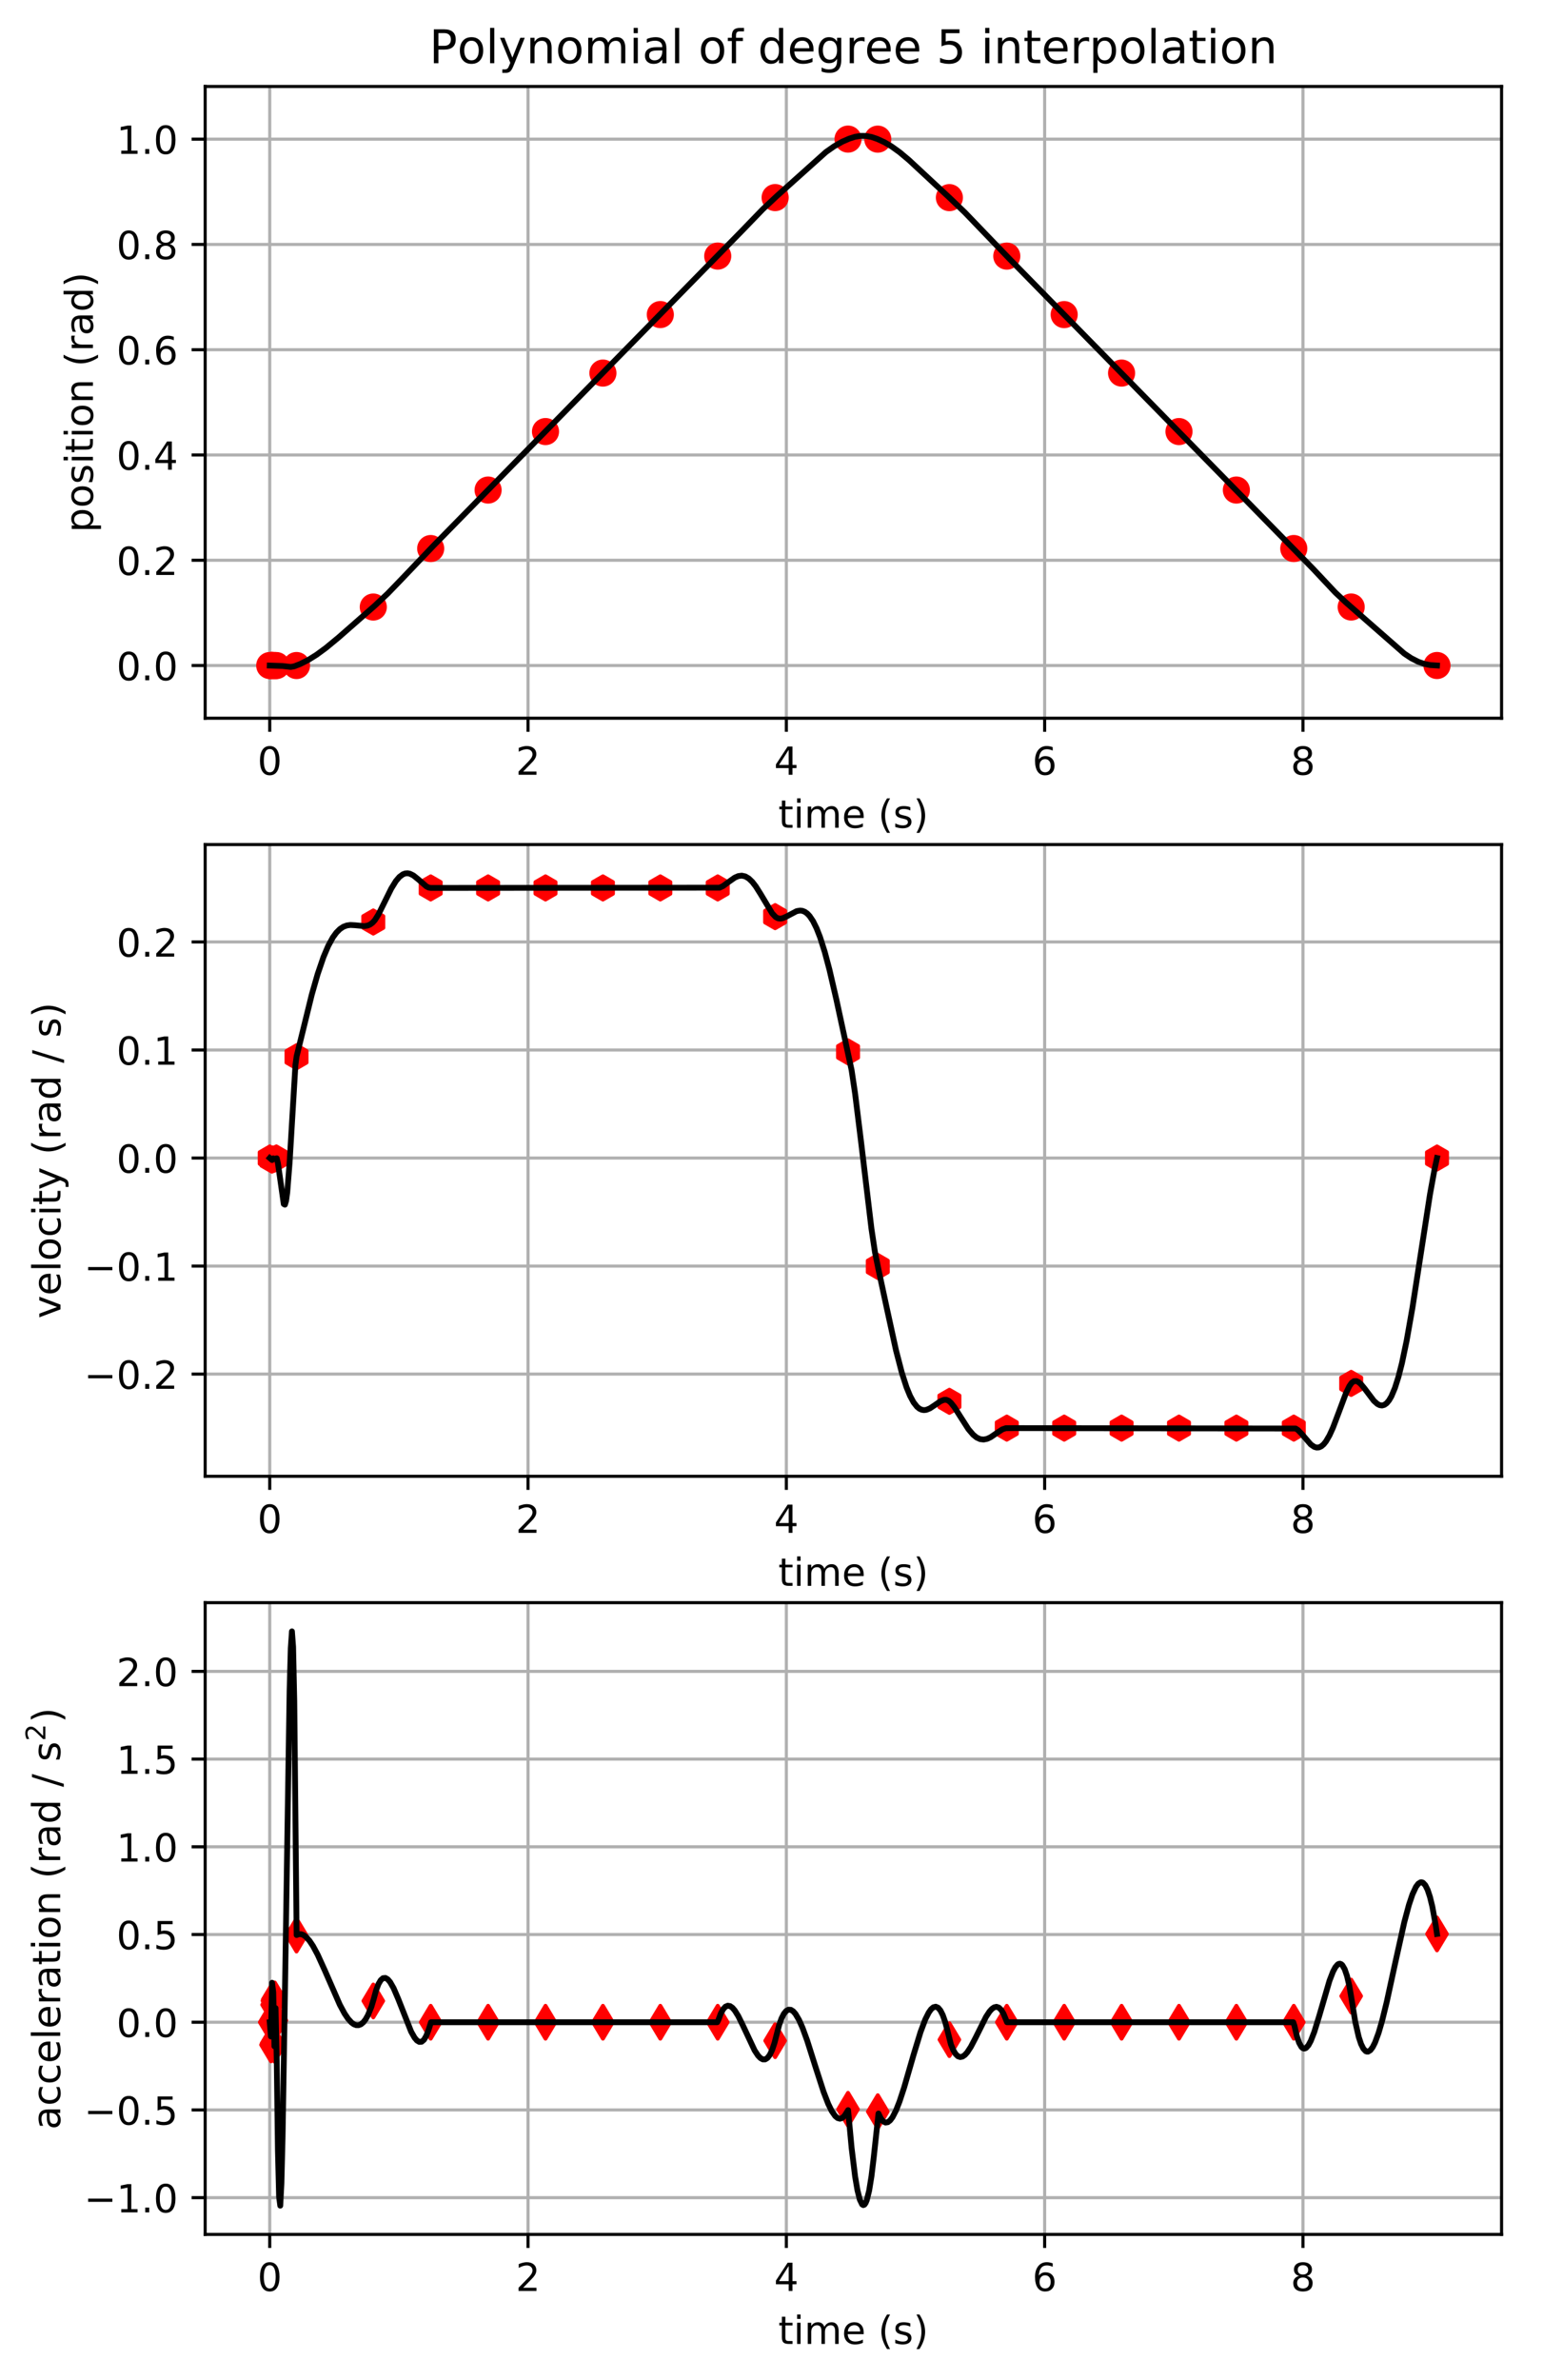 <?xml version="1.0" encoding="utf-8" standalone="no"?>
<!DOCTYPE svg PUBLIC "-//W3C//DTD SVG 1.1//EN"
  "http://www.w3.org/Graphics/SVG/1.1/DTD/svg11.dtd">
<!-- Created with matplotlib (http://matplotlib.org/) -->
<svg height="614.274pt" version="1.1" viewBox="0 0 398.483 614.274" width="398.483pt" xmlns="http://www.w3.org/2000/svg" xmlns:xlink="http://www.w3.org/1999/xlink">
 <defs>
  <style type="text/css">
*{stroke-linecap:butt;stroke-linejoin:round;}
  </style>
 </defs>
 <g id="figure_1">
  <g id="patch_1">
   <path d="M 0 614.274 
L 398.483 614.274 
L 398.483 0 
L 0 0 
z
" style="fill:#ffffff;"/>
  </g>
  <g id="axes_1">
   <g id="patch_2">
    <path d="M 52.983 185.377 
L 387.783 185.377 
L 387.783 22.318 
L 52.983 22.318 
z
" style="fill:#ffffff;"/>
   </g>
   <g id="matplotlib.axis_1">
    <g id="xtick_1">
     <g id="line2d_1">
      <path clip-path="url(#p49a647164e)" d="M 69.66 185.377 
L 69.66 22.318 
" style="fill:none;stroke:#b0b0b0;stroke-linecap:square;stroke-width:0.8;"/>
     </g>
     <g id="line2d_2">
      <defs>
       <path d="M 0 0 
L 0 3.5 
" id="m877131a509" style="stroke:#000000;stroke-width:0.8;"/>
      </defs>
      <g>
       <use style="stroke:#000000;stroke-width:0.8;" x="69.66" xlink:href="#m877131a509" y="185.377"/>
      </g>
     </g>
     <g id="text_1">
      <!-- 0 -->
      <defs>
       <path d="M 31.781 66.406 
Q 24.172 66.406 20.328 58.906 
Q 16.5 51.422 16.5 36.375 
Q 16.5 21.391 20.328 13.891 
Q 24.172 6.391 31.781 6.391 
Q 39.453 6.391 43.281 13.891 
Q 47.125 21.391 47.125 36.375 
Q 47.125 51.422 43.281 58.906 
Q 39.453 66.406 31.781 66.406 
z
M 31.781 74.219 
Q 44.047 74.219 50.516 64.516 
Q 56.984 54.828 56.984 36.375 
Q 56.984 17.969 50.516 8.266 
Q 44.047 -1.422 31.781 -1.422 
Q 19.531 -1.422 13.062 8.266 
Q 6.594 17.969 6.594 36.375 
Q 6.594 54.828 13.062 64.516 
Q 19.531 74.219 31.781 74.219 
z
" id="DejaVuSans-30"/>
      </defs>
      <g transform="translate(66.479 199.975)scale(0.1 -0.1)">
       <use xlink:href="#DejaVuSans-30"/>
      </g>
     </g>
    </g>
    <g id="xtick_2">
     <g id="line2d_3">
      <path clip-path="url(#p49a647164e)" d="M 136.368 185.377 
L 136.368 22.318 
" style="fill:none;stroke:#b0b0b0;stroke-linecap:square;stroke-width:0.8;"/>
     </g>
     <g id="line2d_4">
      <g>
       <use style="stroke:#000000;stroke-width:0.8;" x="136.368" xlink:href="#m877131a509" y="185.377"/>
      </g>
     </g>
     <g id="text_2">
      <!-- 2 -->
      <defs>
       <path d="M 19.188 8.297 
L 53.609 8.297 
L 53.609 0 
L 7.328 0 
L 7.328 8.297 
Q 12.938 14.109 22.625 23.891 
Q 32.328 33.688 34.812 36.531 
Q 39.547 41.844 41.422 45.531 
Q 43.312 49.219 43.312 52.781 
Q 43.312 58.594 39.234 62.25 
Q 35.156 65.922 28.609 65.922 
Q 23.969 65.922 18.812 64.312 
Q 13.672 62.703 7.812 59.422 
L 7.812 69.391 
Q 13.766 71.781 18.938 73 
Q 24.125 74.219 28.422 74.219 
Q 39.75 74.219 46.484 68.547 
Q 53.219 62.891 53.219 53.422 
Q 53.219 48.922 51.531 44.891 
Q 49.859 40.875 45.406 35.406 
Q 44.188 33.984 37.641 27.219 
Q 31.109 20.453 19.188 8.297 
z
" id="DejaVuSans-32"/>
      </defs>
      <g transform="translate(133.187 199.975)scale(0.1 -0.1)">
       <use xlink:href="#DejaVuSans-32"/>
      </g>
     </g>
    </g>
    <g id="xtick_3">
     <g id="line2d_5">
      <path clip-path="url(#p49a647164e)" d="M 203.076 185.377 
L 203.076 22.318 
" style="fill:none;stroke:#b0b0b0;stroke-linecap:square;stroke-width:0.8;"/>
     </g>
     <g id="line2d_6">
      <g>
       <use style="stroke:#000000;stroke-width:0.8;" x="203.076" xlink:href="#m877131a509" y="185.377"/>
      </g>
     </g>
     <g id="text_3">
      <!-- 4 -->
      <defs>
       <path d="M 37.797 64.312 
L 12.891 25.391 
L 37.797 25.391 
z
M 35.203 72.906 
L 47.609 72.906 
L 47.609 25.391 
L 58.016 25.391 
L 58.016 17.188 
L 47.609 17.188 
L 47.609 0 
L 37.797 0 
L 37.797 17.188 
L 4.891 17.188 
L 4.891 26.703 
z
" id="DejaVuSans-34"/>
      </defs>
      <g transform="translate(199.895 199.975)scale(0.1 -0.1)">
       <use xlink:href="#DejaVuSans-34"/>
      </g>
     </g>
    </g>
    <g id="xtick_4">
     <g id="line2d_7">
      <path clip-path="url(#p49a647164e)" d="M 269.784 185.377 
L 269.784 22.318 
" style="fill:none;stroke:#b0b0b0;stroke-linecap:square;stroke-width:0.8;"/>
     </g>
     <g id="line2d_8">
      <g>
       <use style="stroke:#000000;stroke-width:0.8;" x="269.784" xlink:href="#m877131a509" y="185.377"/>
      </g>
     </g>
     <g id="text_4">
      <!-- 6 -->
      <defs>
       <path d="M 33.016 40.375 
Q 26.375 40.375 22.484 35.828 
Q 18.609 31.297 18.609 23.391 
Q 18.609 15.531 22.484 10.953 
Q 26.375 6.391 33.016 6.391 
Q 39.656 6.391 43.531 10.953 
Q 47.406 15.531 47.406 23.391 
Q 47.406 31.297 43.531 35.828 
Q 39.656 40.375 33.016 40.375 
z
M 52.594 71.297 
L 52.594 62.312 
Q 48.875 64.062 45.094 64.984 
Q 41.312 65.922 37.594 65.922 
Q 27.828 65.922 22.672 59.328 
Q 17.531 52.734 16.797 39.406 
Q 19.672 43.656 24.016 45.922 
Q 28.375 48.188 33.594 48.188 
Q 44.578 48.188 50.953 41.516 
Q 57.328 34.859 57.328 23.391 
Q 57.328 12.156 50.688 5.359 
Q 44.047 -1.422 33.016 -1.422 
Q 20.359 -1.422 13.672 8.266 
Q 6.984 17.969 6.984 36.375 
Q 6.984 53.656 15.188 63.938 
Q 23.391 74.219 37.203 74.219 
Q 40.922 74.219 44.703 73.484 
Q 48.484 72.75 52.594 71.297 
z
" id="DejaVuSans-36"/>
      </defs>
      <g transform="translate(266.603 199.975)scale(0.1 -0.1)">
       <use xlink:href="#DejaVuSans-36"/>
      </g>
     </g>
    </g>
    <g id="xtick_5">
     <g id="line2d_9">
      <path clip-path="url(#p49a647164e)" d="M 336.492 185.377 
L 336.492 22.318 
" style="fill:none;stroke:#b0b0b0;stroke-linecap:square;stroke-width:0.8;"/>
     </g>
     <g id="line2d_10">
      <g>
       <use style="stroke:#000000;stroke-width:0.8;" x="336.492" xlink:href="#m877131a509" y="185.377"/>
      </g>
     </g>
     <g id="text_5">
      <!-- 8 -->
      <defs>
       <path d="M 31.781 34.625 
Q 24.75 34.625 20.719 30.859 
Q 16.703 27.094 16.703 20.516 
Q 16.703 13.922 20.719 10.156 
Q 24.75 6.391 31.781 6.391 
Q 38.812 6.391 42.859 10.172 
Q 46.922 13.969 46.922 20.516 
Q 46.922 27.094 42.891 30.859 
Q 38.875 34.625 31.781 34.625 
z
M 21.922 38.812 
Q 15.578 40.375 12.031 44.719 
Q 8.5 49.078 8.5 55.328 
Q 8.5 64.062 14.719 69.141 
Q 20.953 74.219 31.781 74.219 
Q 42.672 74.219 48.875 69.141 
Q 55.078 64.062 55.078 55.328 
Q 55.078 49.078 51.531 44.719 
Q 48 40.375 41.703 38.812 
Q 48.828 37.156 52.797 32.312 
Q 56.781 27.484 56.781 20.516 
Q 56.781 9.906 50.312 4.234 
Q 43.844 -1.422 31.781 -1.422 
Q 19.734 -1.422 13.25 4.234 
Q 6.781 9.906 6.781 20.516 
Q 6.781 27.484 10.781 32.312 
Q 14.797 37.156 21.922 38.812 
z
M 18.312 54.391 
Q 18.312 48.734 21.844 45.562 
Q 25.391 42.391 31.781 42.391 
Q 38.141 42.391 41.719 45.562 
Q 45.312 48.734 45.312 54.391 
Q 45.312 60.062 41.719 63.234 
Q 38.141 66.406 31.781 66.406 
Q 25.391 66.406 21.844 63.234 
Q 18.312 60.062 18.312 54.391 
z
" id="DejaVuSans-38"/>
      </defs>
      <g transform="translate(333.311 199.975)scale(0.1 -0.1)">
       <use xlink:href="#DejaVuSans-38"/>
      </g>
     </g>
    </g>
    <g id="text_6">
     <!-- time (s) -->
     <defs>
      <path d="M 18.312 70.219 
L 18.312 54.688 
L 36.812 54.688 
L 36.812 47.703 
L 18.312 47.703 
L 18.312 18.016 
Q 18.312 11.328 20.141 9.422 
Q 21.969 7.516 27.594 7.516 
L 36.812 7.516 
L 36.812 0 
L 27.594 0 
Q 17.188 0 13.234 3.875 
Q 9.281 7.766 9.281 18.016 
L 9.281 47.703 
L 2.688 47.703 
L 2.688 54.688 
L 9.281 54.688 
L 9.281 70.219 
z
" id="DejaVuSans-74"/>
      <path d="M 9.422 54.688 
L 18.406 54.688 
L 18.406 0 
L 9.422 0 
z
M 9.422 75.984 
L 18.406 75.984 
L 18.406 64.594 
L 9.422 64.594 
z
" id="DejaVuSans-69"/>
      <path d="M 52 44.188 
Q 55.375 50.25 60.062 53.125 
Q 64.75 56 71.094 56 
Q 79.641 56 84.281 50.016 
Q 88.922 44.047 88.922 33.016 
L 88.922 0 
L 79.891 0 
L 79.891 32.719 
Q 79.891 40.578 77.094 44.375 
Q 74.312 48.188 68.609 48.188 
Q 61.625 48.188 57.562 43.547 
Q 53.516 38.922 53.516 30.906 
L 53.516 0 
L 44.484 0 
L 44.484 32.719 
Q 44.484 40.625 41.703 44.406 
Q 38.922 48.188 33.109 48.188 
Q 26.219 48.188 22.156 43.531 
Q 18.109 38.875 18.109 30.906 
L 18.109 0 
L 9.078 0 
L 9.078 54.688 
L 18.109 54.688 
L 18.109 46.188 
Q 21.188 51.219 25.484 53.609 
Q 29.781 56 35.688 56 
Q 41.656 56 45.828 52.969 
Q 50 49.953 52 44.188 
z
" id="DejaVuSans-6d"/>
      <path d="M 56.203 29.594 
L 56.203 25.203 
L 14.891 25.203 
Q 15.484 15.922 20.484 11.062 
Q 25.484 6.203 34.422 6.203 
Q 39.594 6.203 44.453 7.469 
Q 49.312 8.734 54.109 11.281 
L 54.109 2.781 
Q 49.266 0.734 44.188 -0.344 
Q 39.109 -1.422 33.891 -1.422 
Q 20.797 -1.422 13.156 6.188 
Q 5.516 13.812 5.516 26.812 
Q 5.516 40.234 12.766 48.109 
Q 20.016 56 32.328 56 
Q 43.359 56 49.781 48.891 
Q 56.203 41.797 56.203 29.594 
z
M 47.219 32.234 
Q 47.125 39.594 43.094 43.984 
Q 39.062 48.391 32.422 48.391 
Q 24.906 48.391 20.391 44.141 
Q 15.875 39.891 15.188 32.172 
z
" id="DejaVuSans-65"/>
      <path id="DejaVuSans-20"/>
      <path d="M 31 75.875 
Q 24.469 64.656 21.281 53.656 
Q 18.109 42.672 18.109 31.391 
Q 18.109 20.125 21.312 9.062 
Q 24.516 -2 31 -13.188 
L 23.188 -13.188 
Q 15.875 -1.703 12.234 9.375 
Q 8.594 20.453 8.594 31.391 
Q 8.594 42.281 12.203 53.312 
Q 15.828 64.359 23.188 75.875 
z
" id="DejaVuSans-28"/>
      <path d="M 44.281 53.078 
L 44.281 44.578 
Q 40.484 46.531 36.375 47.5 
Q 32.281 48.484 27.875 48.484 
Q 21.188 48.484 17.844 46.438 
Q 14.5 44.391 14.5 40.281 
Q 14.5 37.156 16.891 35.375 
Q 19.281 33.594 26.516 31.984 
L 29.594 31.297 
Q 39.156 29.25 43.188 25.516 
Q 47.219 21.781 47.219 15.094 
Q 47.219 7.469 41.188 3.016 
Q 35.156 -1.422 24.609 -1.422 
Q 20.219 -1.422 15.453 -0.562 
Q 10.688 0.297 5.422 2 
L 5.422 11.281 
Q 10.406 8.688 15.234 7.391 
Q 20.062 6.109 24.812 6.109 
Q 31.156 6.109 34.562 8.281 
Q 37.984 10.453 37.984 14.406 
Q 37.984 18.062 35.516 20.016 
Q 33.062 21.969 24.703 23.781 
L 21.578 24.516 
Q 13.234 26.266 9.516 29.906 
Q 5.812 33.547 5.812 39.891 
Q 5.812 47.609 11.281 51.797 
Q 16.75 56 26.812 56 
Q 31.781 56 36.172 55.266 
Q 40.578 54.547 44.281 53.078 
z
" id="DejaVuSans-73"/>
      <path d="M 8.016 75.875 
L 15.828 75.875 
Q 23.141 64.359 26.781 53.312 
Q 30.422 42.281 30.422 31.391 
Q 30.422 20.453 26.781 9.375 
Q 23.141 -1.703 15.828 -13.188 
L 8.016 -13.188 
Q 14.5 -2 17.703 9.062 
Q 20.906 20.125 20.906 31.391 
Q 20.906 42.672 17.703 53.656 
Q 14.5 64.656 8.016 75.875 
z
" id="DejaVuSans-29"/>
     </defs>
     <g transform="translate(200.991 213.654)scale(0.1 -0.1)">
      <use xlink:href="#DejaVuSans-74"/>
      <use x="39.209" xlink:href="#DejaVuSans-69"/>
      <use x="66.992" xlink:href="#DejaVuSans-6d"/>
      <use x="164.404" xlink:href="#DejaVuSans-65"/>
      <use x="225.928" xlink:href="#DejaVuSans-20"/>
      <use x="257.715" xlink:href="#DejaVuSans-28"/>
      <use x="296.729" xlink:href="#DejaVuSans-73"/>
      <use x="348.828" xlink:href="#DejaVuSans-29"/>
     </g>
    </g>
   </g>
   <g id="matplotlib.axis_2">
    <g id="ytick_1">
     <g id="line2d_11">
      <path clip-path="url(#p49a647164e)" d="M 52.983 171.78 
L 387.783 171.78 
" style="fill:none;stroke:#b0b0b0;stroke-linecap:square;stroke-width:0.8;"/>
     </g>
     <g id="line2d_12">
      <defs>
       <path d="M 0 0 
L -3.5 0 
" id="mcf12c8fa95" style="stroke:#000000;stroke-width:0.8;"/>
      </defs>
      <g>
       <use style="stroke:#000000;stroke-width:0.8;" x="52.983" xlink:href="#mcf12c8fa95" y="171.78"/>
      </g>
     </g>
     <g id="text_7">
      <!-- 0.0 -->
      <defs>
       <path d="M 10.688 12.406 
L 21 12.406 
L 21 0 
L 10.688 0 
z
" id="DejaVuSans-2e"/>
      </defs>
      <g transform="translate(30.08 175.579)scale(0.1 -0.1)">
       <use xlink:href="#DejaVuSans-30"/>
       <use x="63.623" xlink:href="#DejaVuSans-2e"/>
       <use x="95.41" xlink:href="#DejaVuSans-30"/>
      </g>
     </g>
    </g>
    <g id="ytick_2">
     <g id="line2d_13">
      <path clip-path="url(#p49a647164e)" d="M 52.983 144.607 
L 387.783 144.607 
" style="fill:none;stroke:#b0b0b0;stroke-linecap:square;stroke-width:0.8;"/>
     </g>
     <g id="line2d_14">
      <g>
       <use style="stroke:#000000;stroke-width:0.8;" x="52.983" xlink:href="#mcf12c8fa95" y="144.607"/>
      </g>
     </g>
     <g id="text_8">
      <!-- 0.2 -->
      <g transform="translate(30.08 148.406)scale(0.1 -0.1)">
       <use xlink:href="#DejaVuSans-30"/>
       <use x="63.623" xlink:href="#DejaVuSans-2e"/>
       <use x="95.41" xlink:href="#DejaVuSans-32"/>
      </g>
     </g>
    </g>
    <g id="ytick_3">
     <g id="line2d_15">
      <path clip-path="url(#p49a647164e)" d="M 52.983 117.434 
L 387.783 117.434 
" style="fill:none;stroke:#b0b0b0;stroke-linecap:square;stroke-width:0.8;"/>
     </g>
     <g id="line2d_16">
      <g>
       <use style="stroke:#000000;stroke-width:0.8;" x="52.983" xlink:href="#mcf12c8fa95" y="117.434"/>
      </g>
     </g>
     <g id="text_9">
      <!-- 0.4 -->
      <g transform="translate(30.08 121.234)scale(0.1 -0.1)">
       <use xlink:href="#DejaVuSans-30"/>
       <use x="63.623" xlink:href="#DejaVuSans-2e"/>
       <use x="95.41" xlink:href="#DejaVuSans-34"/>
      </g>
     </g>
    </g>
    <g id="ytick_4">
     <g id="line2d_17">
      <path clip-path="url(#p49a647164e)" d="M 52.983 90.262 
L 387.783 90.262 
" style="fill:none;stroke:#b0b0b0;stroke-linecap:square;stroke-width:0.8;"/>
     </g>
     <g id="line2d_18">
      <g>
       <use style="stroke:#000000;stroke-width:0.8;" x="52.983" xlink:href="#mcf12c8fa95" y="90.262"/>
      </g>
     </g>
     <g id="text_10">
      <!-- 0.6 -->
      <g transform="translate(30.08 94.061)scale(0.1 -0.1)">
       <use xlink:href="#DejaVuSans-30"/>
       <use x="63.623" xlink:href="#DejaVuSans-2e"/>
       <use x="95.41" xlink:href="#DejaVuSans-36"/>
      </g>
     </g>
    </g>
    <g id="ytick_5">
     <g id="line2d_19">
      <path clip-path="url(#p49a647164e)" d="M 52.983 63.089 
L 387.783 63.089 
" style="fill:none;stroke:#b0b0b0;stroke-linecap:square;stroke-width:0.8;"/>
     </g>
     <g id="line2d_20">
      <g>
       <use style="stroke:#000000;stroke-width:0.8;" x="52.983" xlink:href="#mcf12c8fa95" y="63.089"/>
      </g>
     </g>
     <g id="text_11">
      <!-- 0.8 -->
      <g transform="translate(30.08 66.888)scale(0.1 -0.1)">
       <use xlink:href="#DejaVuSans-30"/>
       <use x="63.623" xlink:href="#DejaVuSans-2e"/>
       <use x="95.41" xlink:href="#DejaVuSans-38"/>
      </g>
     </g>
    </g>
    <g id="ytick_6">
     <g id="line2d_21">
      <path clip-path="url(#p49a647164e)" d="M 52.983 35.916 
L 387.783 35.916 
" style="fill:none;stroke:#b0b0b0;stroke-linecap:square;stroke-width:0.8;"/>
     </g>
     <g id="line2d_22">
      <g>
       <use style="stroke:#000000;stroke-width:0.8;" x="52.983" xlink:href="#mcf12c8fa95" y="35.916"/>
      </g>
     </g>
     <g id="text_12">
      <!-- 1.0 -->
      <defs>
       <path d="M 12.406 8.297 
L 28.516 8.297 
L 28.516 63.922 
L 10.984 60.406 
L 10.984 69.391 
L 28.422 72.906 
L 38.281 72.906 
L 38.281 8.297 
L 54.391 8.297 
L 54.391 0 
L 12.406 0 
z
" id="DejaVuSans-31"/>
      </defs>
      <g transform="translate(30.08 39.715)scale(0.1 -0.1)">
       <use xlink:href="#DejaVuSans-31"/>
       <use x="63.623" xlink:href="#DejaVuSans-2e"/>
       <use x="95.41" xlink:href="#DejaVuSans-30"/>
      </g>
     </g>
    </g>
    <g id="text_13">
     <!-- position (rad) -->
     <defs>
      <path d="M 18.109 8.203 
L 18.109 -20.797 
L 9.078 -20.797 
L 9.078 54.688 
L 18.109 54.688 
L 18.109 46.391 
Q 20.953 51.266 25.266 53.625 
Q 29.594 56 35.594 56 
Q 45.562 56 51.781 48.094 
Q 58.016 40.188 58.016 27.297 
Q 58.016 14.406 51.781 6.484 
Q 45.562 -1.422 35.594 -1.422 
Q 29.594 -1.422 25.266 0.953 
Q 20.953 3.328 18.109 8.203 
z
M 48.688 27.297 
Q 48.688 37.203 44.609 42.844 
Q 40.531 48.484 33.406 48.484 
Q 26.266 48.484 22.188 42.844 
Q 18.109 37.203 18.109 27.297 
Q 18.109 17.391 22.188 11.75 
Q 26.266 6.109 33.406 6.109 
Q 40.531 6.109 44.609 11.75 
Q 48.688 17.391 48.688 27.297 
z
" id="DejaVuSans-70"/>
      <path d="M 30.609 48.391 
Q 23.391 48.391 19.188 42.75 
Q 14.984 37.109 14.984 27.297 
Q 14.984 17.484 19.156 11.844 
Q 23.344 6.203 30.609 6.203 
Q 37.797 6.203 41.984 11.859 
Q 46.188 17.531 46.188 27.297 
Q 46.188 37.016 41.984 42.703 
Q 37.797 48.391 30.609 48.391 
z
M 30.609 56 
Q 42.328 56 49.016 48.375 
Q 55.719 40.766 55.719 27.297 
Q 55.719 13.875 49.016 6.219 
Q 42.328 -1.422 30.609 -1.422 
Q 18.844 -1.422 12.172 6.219 
Q 5.516 13.875 5.516 27.297 
Q 5.516 40.766 12.172 48.375 
Q 18.844 56 30.609 56 
z
" id="DejaVuSans-6f"/>
      <path d="M 54.891 33.016 
L 54.891 0 
L 45.906 0 
L 45.906 32.719 
Q 45.906 40.484 42.875 44.328 
Q 39.844 48.188 33.797 48.188 
Q 26.516 48.188 22.312 43.547 
Q 18.109 38.922 18.109 30.906 
L 18.109 0 
L 9.078 0 
L 9.078 54.688 
L 18.109 54.688 
L 18.109 46.188 
Q 21.344 51.125 25.703 53.562 
Q 30.078 56 35.797 56 
Q 45.219 56 50.047 50.172 
Q 54.891 44.344 54.891 33.016 
z
" id="DejaVuSans-6e"/>
      <path d="M 41.109 46.297 
Q 39.594 47.172 37.812 47.578 
Q 36.031 48 33.891 48 
Q 26.266 48 22.188 43.047 
Q 18.109 38.094 18.109 28.812 
L 18.109 0 
L 9.078 0 
L 9.078 54.688 
L 18.109 54.688 
L 18.109 46.188 
Q 20.953 51.172 25.484 53.578 
Q 30.031 56 36.531 56 
Q 37.453 56 38.578 55.875 
Q 39.703 55.766 41.062 55.516 
z
" id="DejaVuSans-72"/>
      <path d="M 34.281 27.484 
Q 23.391 27.484 19.188 25 
Q 14.984 22.516 14.984 16.5 
Q 14.984 11.719 18.141 8.906 
Q 21.297 6.109 26.703 6.109 
Q 34.188 6.109 38.703 11.406 
Q 43.219 16.703 43.219 25.484 
L 43.219 27.484 
z
M 52.203 31.203 
L 52.203 0 
L 43.219 0 
L 43.219 8.297 
Q 40.141 3.328 35.547 0.953 
Q 30.953 -1.422 24.312 -1.422 
Q 15.922 -1.422 10.953 3.297 
Q 6 8.016 6 15.922 
Q 6 25.141 12.172 29.828 
Q 18.359 34.516 30.609 34.516 
L 43.219 34.516 
L 43.219 35.406 
Q 43.219 41.609 39.141 45 
Q 35.062 48.391 27.688 48.391 
Q 23 48.391 18.547 47.266 
Q 14.109 46.141 10.016 43.891 
L 10.016 52.203 
Q 14.938 54.109 19.578 55.047 
Q 24.219 56 28.609 56 
Q 40.484 56 46.344 49.844 
Q 52.203 43.703 52.203 31.203 
z
" id="DejaVuSans-61"/>
      <path d="M 45.406 46.391 
L 45.406 75.984 
L 54.391 75.984 
L 54.391 0 
L 45.406 0 
L 45.406 8.203 
Q 42.578 3.328 38.25 0.953 
Q 33.938 -1.422 27.875 -1.422 
Q 17.969 -1.422 11.734 6.484 
Q 5.516 14.406 5.516 27.297 
Q 5.516 40.188 11.734 48.094 
Q 17.969 56 27.875 56 
Q 33.938 56 38.25 53.625 
Q 42.578 51.266 45.406 46.391 
z
M 14.797 27.297 
Q 14.797 17.391 18.875 11.75 
Q 22.953 6.109 30.078 6.109 
Q 37.203 6.109 41.297 11.75 
Q 45.406 17.391 45.406 27.297 
Q 45.406 37.203 41.297 42.844 
Q 37.203 48.484 30.078 48.484 
Q 22.953 48.484 18.875 42.844 
Q 14.797 37.203 14.797 27.297 
z
" id="DejaVuSans-64"/>
     </defs>
     <g transform="translate(24 137.437)rotate(-90)scale(0.1 -0.1)">
      <use xlink:href="#DejaVuSans-70"/>
      <use x="63.477" xlink:href="#DejaVuSans-6f"/>
      <use x="124.658" xlink:href="#DejaVuSans-73"/>
      <use x="176.758" xlink:href="#DejaVuSans-69"/>
      <use x="204.541" xlink:href="#DejaVuSans-74"/>
      <use x="243.75" xlink:href="#DejaVuSans-69"/>
      <use x="271.533" xlink:href="#DejaVuSans-6f"/>
      <use x="332.715" xlink:href="#DejaVuSans-6e"/>
      <use x="396.094" xlink:href="#DejaVuSans-20"/>
      <use x="427.881" xlink:href="#DejaVuSans-28"/>
      <use x="466.895" xlink:href="#DejaVuSans-72"/>
      <use x="508.008" xlink:href="#DejaVuSans-61"/>
      <use x="569.287" xlink:href="#DejaVuSans-64"/>
      <use x="632.764" xlink:href="#DejaVuSans-29"/>
     </g>
    </g>
   </g>
   <g id="line2d_23">
    <defs>
     <path d="M 0 3 
C 0.796 3 1.559 2.684 2.121 2.121 
C 2.684 1.559 3 0.796 3 0 
C 3 -0.796 2.684 -1.559 2.121 -2.121 
C 1.559 -2.684 0.796 -3 0 -3 
C -0.796 -3 -1.559 -2.684 -2.121 -2.121 
C -2.684 -1.559 -3 -0.796 -3 0 
C -3 0.796 -2.684 1.559 -2.121 2.121 
C -1.559 2.684 -0.796 3 0 3 
z
" id="ma3b7d8c804" style="stroke:#ff0000;"/>
    </defs>
    <g clip-path="url(#p49a647164e)">
     <use style="fill:#ff0000;stroke:#ff0000;" x="69.66" xlink:href="#ma3b7d8c804" y="171.785"/>
     <use style="fill:#ff0000;stroke:#ff0000;" x="69.996" xlink:href="#ma3b7d8c804" y="171.786"/>
     <use style="fill:#ff0000;stroke:#ff0000;" x="70.107" xlink:href="#ma3b7d8c804" y="171.786"/>
     <use style="fill:#ff0000;stroke:#ff0000;" x="70.194" xlink:href="#ma3b7d8c804" y="171.787"/>
     <use style="fill:#ff0000;stroke:#ff0000;" x="70.269" xlink:href="#ma3b7d8c804" y="171.788"/>
     <use style="fill:#ff0000;stroke:#ff0000;" x="70.353" xlink:href="#ma3b7d8c804" y="171.788"/>
     <use style="fill:#ff0000;stroke:#ff0000;" x="70.46" xlink:href="#ma3b7d8c804" y="171.789"/>
     <use style="fill:#ff0000;stroke:#ff0000;" x="70.87" xlink:href="#ma3b7d8c804" y="171.789"/>
     <use style="fill:#ff0000;stroke:#ff0000;" x="70.976" xlink:href="#ma3b7d8c804" y="171.79"/>
     <use style="fill:#ff0000;stroke:#ff0000;" x="71.372" xlink:href="#ma3b7d8c804" y="171.791"/>
     <use style="fill:#ff0000;stroke:#ff0000;" x="76.574" xlink:href="#ma3b7d8c804" y="171.78"/>
     <use style="fill:#ff0000;stroke:#ff0000;" x="96.402" xlink:href="#ma3b7d8c804" y="156.683"/>
     <use style="fill:#ff0000;stroke:#ff0000;" x="111.228" xlink:href="#ma3b7d8c804" y="141.585"/>
     <use style="fill:#ff0000;stroke:#ff0000;" x="126.053" xlink:href="#ma3b7d8c804" y="126.488"/>
     <use style="fill:#ff0000;stroke:#ff0000;" x="140.878" xlink:href="#ma3b7d8c804" y="111.391"/>
     <use style="fill:#ff0000;stroke:#ff0000;" x="155.703" xlink:href="#ma3b7d8c804" y="96.294"/>
     <use style="fill:#ff0000;stroke:#ff0000;" x="170.529" xlink:href="#ma3b7d8c804" y="81.196"/>
     <use style="fill:#ff0000;stroke:#ff0000;" x="185.354" xlink:href="#ma3b7d8c804" y="66.099"/>
     <use style="fill:#ff0000;stroke:#ff0000;" x="200.179" xlink:href="#ma3b7d8c804" y="51.002"/>
     <use style="fill:#ff0000;stroke:#ff0000;" x="219.007" xlink:href="#ma3b7d8c804" y="35.905"/>
     <use style="fill:#ff0000;stroke:#ff0000;" x="226.69" xlink:href="#ma3b7d8c804" y="35.916"/>
     <use style="fill:#ff0000;stroke:#ff0000;" x="245.182" xlink:href="#ma3b7d8c804" y="51.011"/>
     <use style="fill:#ff0000;stroke:#ff0000;" x="260.005" xlink:href="#ma3b7d8c804" y="66.106"/>
     <use style="fill:#ff0000;stroke:#ff0000;" x="274.828" xlink:href="#ma3b7d8c804" y="81.202"/>
     <use style="fill:#ff0000;stroke:#ff0000;" x="289.652" xlink:href="#ma3b7d8c804" y="96.297"/>
     <use style="fill:#ff0000;stroke:#ff0000;" x="304.475" xlink:href="#ma3b7d8c804" y="111.392"/>
     <use style="fill:#ff0000;stroke:#ff0000;" x="319.298" xlink:href="#ma3b7d8c804" y="126.487"/>
     <use style="fill:#ff0000;stroke:#ff0000;" x="334.121" xlink:href="#ma3b7d8c804" y="141.583"/>
     <use style="fill:#ff0000;stroke:#ff0000;" x="348.945" xlink:href="#ma3b7d8c804" y="156.678"/>
     <use style="fill:#ff0000;stroke:#ff0000;" x="371.106" xlink:href="#ma3b7d8c804" y="171.773"/>
    </g>
   </g>
   <g id="line2d_24">
    <path clip-path="url(#p49a647164e)" d="M 69.66 171.785 
L 72.979 171.901 
L 75.091 172.141 
L 75.997 171.979 
L 77.505 171.398 
L 79.617 170.336 
L 81.73 169.018 
L 84.144 167.251 
L 87.463 164.512 
L 96.817 156.312 
L 100.136 153.19 
L 103.757 149.442 
L 111.904 140.896 
L 191.566 59.62 
L 196.997 53.999 
L 200.618 50.603 
L 213.292 39.248 
L 215.404 37.768 
L 217.516 36.571 
L 219.327 35.78 
L 220.835 35.304 
L 222.344 35.069 
L 223.551 35.083 
L 225.06 35.355 
L 226.569 35.867 
L 228.379 36.7 
L 230.19 37.759 
L 232.302 39.268 
L 234.716 41.287 
L 238.337 44.648 
L 245.277 51.098 
L 249.2 54.855 
L 253.726 59.566 
L 260.666 66.779 
L 339.121 146.83 
L 344.854 152.932 
L 347.569 155.486 
L 362.657 168.692 
L 364.467 169.895 
L 366.278 170.816 
L 367.787 171.345 
L 369.295 171.656 
L 371.106 171.773 
L 371.106 171.773 
" style="fill:none;stroke:#000000;stroke-linecap:square;stroke-width:1.5;"/>
   </g>
   <g id="patch_3">
    <path d="M 52.983 185.377 
L 52.983 22.318 
" style="fill:none;stroke:#000000;stroke-linecap:square;stroke-linejoin:miter;stroke-width:0.8;"/>
   </g>
   <g id="patch_4">
    <path d="M 387.783 185.377 
L 387.783 22.318 
" style="fill:none;stroke:#000000;stroke-linecap:square;stroke-linejoin:miter;stroke-width:0.8;"/>
   </g>
   <g id="patch_5">
    <path d="M 52.983 185.377 
L 387.783 185.377 
" style="fill:none;stroke:#000000;stroke-linecap:square;stroke-linejoin:miter;stroke-width:0.8;"/>
   </g>
   <g id="patch_6">
    <path d="M 52.983 22.318 
L 387.783 22.318 
" style="fill:none;stroke:#000000;stroke-linecap:square;stroke-linejoin:miter;stroke-width:0.8;"/>
   </g>
   <g id="text_14">
    <!-- Polynomial of degree 5 interpolation -->
    <defs>
     <path d="M 19.672 64.797 
L 19.672 37.406 
L 32.078 37.406 
Q 38.969 37.406 42.719 40.969 
Q 46.484 44.531 46.484 51.125 
Q 46.484 57.672 42.719 61.234 
Q 38.969 64.797 32.078 64.797 
z
M 9.812 72.906 
L 32.078 72.906 
Q 44.344 72.906 50.609 67.359 
Q 56.891 61.812 56.891 51.125 
Q 56.891 40.328 50.609 34.812 
Q 44.344 29.297 32.078 29.297 
L 19.672 29.297 
L 19.672 0 
L 9.812 0 
z
" id="DejaVuSans-50"/>
     <path d="M 9.422 75.984 
L 18.406 75.984 
L 18.406 0 
L 9.422 0 
z
" id="DejaVuSans-6c"/>
     <path d="M 32.172 -5.078 
Q 28.375 -14.844 24.75 -17.812 
Q 21.141 -20.797 15.094 -20.797 
L 7.906 -20.797 
L 7.906 -13.281 
L 13.188 -13.281 
Q 16.891 -13.281 18.938 -11.516 
Q 21 -9.766 23.484 -3.219 
L 25.094 0.875 
L 2.984 54.688 
L 12.5 54.688 
L 29.594 11.922 
L 46.688 54.688 
L 56.203 54.688 
z
" id="DejaVuSans-79"/>
     <path d="M 37.109 75.984 
L 37.109 68.5 
L 28.516 68.5 
Q 23.688 68.5 21.797 66.547 
Q 19.922 64.594 19.922 59.516 
L 19.922 54.688 
L 34.719 54.688 
L 34.719 47.703 
L 19.922 47.703 
L 19.922 0 
L 10.891 0 
L 10.891 47.703 
L 2.297 47.703 
L 2.297 54.688 
L 10.891 54.688 
L 10.891 58.5 
Q 10.891 67.625 15.141 71.797 
Q 19.391 75.984 28.609 75.984 
z
" id="DejaVuSans-66"/>
     <path d="M 45.406 27.984 
Q 45.406 37.75 41.375 43.109 
Q 37.359 48.484 30.078 48.484 
Q 22.859 48.484 18.828 43.109 
Q 14.797 37.75 14.797 27.984 
Q 14.797 18.266 18.828 12.891 
Q 22.859 7.516 30.078 7.516 
Q 37.359 7.516 41.375 12.891 
Q 45.406 18.266 45.406 27.984 
z
M 54.391 6.781 
Q 54.391 -7.172 48.188 -13.984 
Q 42 -20.797 29.203 -20.797 
Q 24.469 -20.797 20.266 -20.094 
Q 16.062 -19.391 12.109 -17.922 
L 12.109 -9.188 
Q 16.062 -11.328 19.922 -12.344 
Q 23.781 -13.375 27.781 -13.375 
Q 36.625 -13.375 41.016 -8.766 
Q 45.406 -4.156 45.406 5.172 
L 45.406 9.625 
Q 42.625 4.781 38.281 2.391 
Q 33.938 0 27.875 0 
Q 17.828 0 11.672 7.656 
Q 5.516 15.328 5.516 27.984 
Q 5.516 40.672 11.672 48.328 
Q 17.828 56 27.875 56 
Q 33.938 56 38.281 53.609 
Q 42.625 51.219 45.406 46.391 
L 45.406 54.688 
L 54.391 54.688 
z
" id="DejaVuSans-67"/>
     <path d="M 10.797 72.906 
L 49.516 72.906 
L 49.516 64.594 
L 19.828 64.594 
L 19.828 46.734 
Q 21.969 47.469 24.109 47.828 
Q 26.266 48.188 28.422 48.188 
Q 40.625 48.188 47.75 41.5 
Q 54.891 34.812 54.891 23.391 
Q 54.891 11.625 47.562 5.094 
Q 40.234 -1.422 26.906 -1.422 
Q 22.312 -1.422 17.547 -0.641 
Q 12.797 0.141 7.719 1.703 
L 7.719 11.625 
Q 12.109 9.234 16.797 8.062 
Q 21.484 6.891 26.703 6.891 
Q 35.156 6.891 40.078 11.328 
Q 45.016 15.766 45.016 23.391 
Q 45.016 31 40.078 35.438 
Q 35.156 39.891 26.703 39.891 
Q 22.75 39.891 18.812 39.016 
Q 14.891 38.141 10.797 36.281 
z
" id="DejaVuSans-35"/>
    </defs>
    <g transform="translate(110.866 16.318)scale(0.12 -0.12)">
     <use xlink:href="#DejaVuSans-50"/>
     <use x="60.256" xlink:href="#DejaVuSans-6f"/>
     <use x="121.438" xlink:href="#DejaVuSans-6c"/>
     <use x="149.221" xlink:href="#DejaVuSans-79"/>
     <use x="208.4" xlink:href="#DejaVuSans-6e"/>
     <use x="271.779" xlink:href="#DejaVuSans-6f"/>
     <use x="332.961" xlink:href="#DejaVuSans-6d"/>
     <use x="430.373" xlink:href="#DejaVuSans-69"/>
     <use x="458.156" xlink:href="#DejaVuSans-61"/>
     <use x="519.436" xlink:href="#DejaVuSans-6c"/>
     <use x="547.219" xlink:href="#DejaVuSans-20"/>
     <use x="579.006" xlink:href="#DejaVuSans-6f"/>
     <use x="640.188" xlink:href="#DejaVuSans-66"/>
     <use x="675.393" xlink:href="#DejaVuSans-20"/>
     <use x="707.18" xlink:href="#DejaVuSans-64"/>
     <use x="770.656" xlink:href="#DejaVuSans-65"/>
     <use x="832.18" xlink:href="#DejaVuSans-67"/>
     <use x="895.656" xlink:href="#DejaVuSans-72"/>
     <use x="936.738" xlink:href="#DejaVuSans-65"/>
     <use x="998.262" xlink:href="#DejaVuSans-65"/>
     <use x="1059.785" xlink:href="#DejaVuSans-20"/>
     <use x="1091.572" xlink:href="#DejaVuSans-35"/>
     <use x="1155.195" xlink:href="#DejaVuSans-20"/>
     <use x="1186.982" xlink:href="#DejaVuSans-69"/>
     <use x="1214.766" xlink:href="#DejaVuSans-6e"/>
     <use x="1278.145" xlink:href="#DejaVuSans-74"/>
     <use x="1317.354" xlink:href="#DejaVuSans-65"/>
     <use x="1378.877" xlink:href="#DejaVuSans-72"/>
     <use x="1419.99" xlink:href="#DejaVuSans-70"/>
     <use x="1483.467" xlink:href="#DejaVuSans-6f"/>
     <use x="1544.648" xlink:href="#DejaVuSans-6c"/>
     <use x="1572.432" xlink:href="#DejaVuSans-61"/>
     <use x="1633.711" xlink:href="#DejaVuSans-74"/>
     <use x="1672.92" xlink:href="#DejaVuSans-69"/>
     <use x="1700.703" xlink:href="#DejaVuSans-6f"/>
     <use x="1761.885" xlink:href="#DejaVuSans-6e"/>
    </g>
   </g>
  </g>
  <g id="axes_2">
   <g id="patch_7">
    <path d="M 52.983 381.048 
L 387.783 381.048 
L 387.783 217.989 
L 52.983 217.989 
z
" style="fill:#ffffff;"/>
   </g>
   <g id="matplotlib.axis_3">
    <g id="xtick_6">
     <g id="line2d_25">
      <path clip-path="url(#p273f1966d1)" d="M 69.66 381.048 
L 69.66 217.989 
" style="fill:none;stroke:#b0b0b0;stroke-linecap:square;stroke-width:0.8;"/>
     </g>
     <g id="line2d_26">
      <g>
       <use style="stroke:#000000;stroke-width:0.8;" x="69.66" xlink:href="#m877131a509" y="381.048"/>
      </g>
     </g>
     <g id="text_15">
      <!-- 0 -->
      <g transform="translate(66.479 395.646)scale(0.1 -0.1)">
       <use xlink:href="#DejaVuSans-30"/>
      </g>
     </g>
    </g>
    <g id="xtick_7">
     <g id="line2d_27">
      <path clip-path="url(#p273f1966d1)" d="M 136.368 381.048 
L 136.368 217.989 
" style="fill:none;stroke:#b0b0b0;stroke-linecap:square;stroke-width:0.8;"/>
     </g>
     <g id="line2d_28">
      <g>
       <use style="stroke:#000000;stroke-width:0.8;" x="136.368" xlink:href="#m877131a509" y="381.048"/>
      </g>
     </g>
     <g id="text_16">
      <!-- 2 -->
      <g transform="translate(133.187 395.646)scale(0.1 -0.1)">
       <use xlink:href="#DejaVuSans-32"/>
      </g>
     </g>
    </g>
    <g id="xtick_8">
     <g id="line2d_29">
      <path clip-path="url(#p273f1966d1)" d="M 203.076 381.048 
L 203.076 217.989 
" style="fill:none;stroke:#b0b0b0;stroke-linecap:square;stroke-width:0.8;"/>
     </g>
     <g id="line2d_30">
      <g>
       <use style="stroke:#000000;stroke-width:0.8;" x="203.076" xlink:href="#m877131a509" y="381.048"/>
      </g>
     </g>
     <g id="text_17">
      <!-- 4 -->
      <g transform="translate(199.895 395.646)scale(0.1 -0.1)">
       <use xlink:href="#DejaVuSans-34"/>
      </g>
     </g>
    </g>
    <g id="xtick_9">
     <g id="line2d_31">
      <path clip-path="url(#p273f1966d1)" d="M 269.784 381.048 
L 269.784 217.989 
" style="fill:none;stroke:#b0b0b0;stroke-linecap:square;stroke-width:0.8;"/>
     </g>
     <g id="line2d_32">
      <g>
       <use style="stroke:#000000;stroke-width:0.8;" x="269.784" xlink:href="#m877131a509" y="381.048"/>
      </g>
     </g>
     <g id="text_18">
      <!-- 6 -->
      <g transform="translate(266.603 395.646)scale(0.1 -0.1)">
       <use xlink:href="#DejaVuSans-36"/>
      </g>
     </g>
    </g>
    <g id="xtick_10">
     <g id="line2d_33">
      <path clip-path="url(#p273f1966d1)" d="M 336.492 381.048 
L 336.492 217.989 
" style="fill:none;stroke:#b0b0b0;stroke-linecap:square;stroke-width:0.8;"/>
     </g>
     <g id="line2d_34">
      <g>
       <use style="stroke:#000000;stroke-width:0.8;" x="336.492" xlink:href="#m877131a509" y="381.048"/>
      </g>
     </g>
     <g id="text_19">
      <!-- 8 -->
      <g transform="translate(333.311 395.646)scale(0.1 -0.1)">
       <use xlink:href="#DejaVuSans-38"/>
      </g>
     </g>
    </g>
    <g id="text_20">
     <!-- time (s) -->
     <g transform="translate(200.991 409.324)scale(0.1 -0.1)">
      <use xlink:href="#DejaVuSans-74"/>
      <use x="39.209" xlink:href="#DejaVuSans-69"/>
      <use x="66.992" xlink:href="#DejaVuSans-6d"/>
      <use x="164.404" xlink:href="#DejaVuSans-65"/>
      <use x="225.928" xlink:href="#DejaVuSans-20"/>
      <use x="257.715" xlink:href="#DejaVuSans-28"/>
      <use x="296.729" xlink:href="#DejaVuSans-73"/>
      <use x="348.828" xlink:href="#DejaVuSans-29"/>
     </g>
    </g>
   </g>
   <g id="matplotlib.axis_4">
    <g id="ytick_7">
     <g id="line2d_35">
      <path clip-path="url(#p273f1966d1)" d="M 52.983 354.668 
L 387.783 354.668 
" style="fill:none;stroke:#b0b0b0;stroke-linecap:square;stroke-width:0.8;"/>
     </g>
     <g id="line2d_36">
      <g>
       <use style="stroke:#000000;stroke-width:0.8;" x="52.983" xlink:href="#mcf12c8fa95" y="354.668"/>
      </g>
     </g>
     <g id="text_21">
      <!-- −0.2 -->
      <defs>
       <path d="M 10.594 35.5 
L 73.188 35.5 
L 73.188 27.203 
L 10.594 27.203 
z
" id="DejaVuSans-2212"/>
      </defs>
      <g transform="translate(21.7 358.467)scale(0.1 -0.1)">
       <use xlink:href="#DejaVuSans-2212"/>
       <use x="83.789" xlink:href="#DejaVuSans-30"/>
       <use x="147.412" xlink:href="#DejaVuSans-2e"/>
       <use x="179.199" xlink:href="#DejaVuSans-32"/>
      </g>
     </g>
    </g>
    <g id="ytick_8">
     <g id="line2d_37">
      <path clip-path="url(#p273f1966d1)" d="M 52.983 326.782 
L 387.783 326.782 
" style="fill:none;stroke:#b0b0b0;stroke-linecap:square;stroke-width:0.8;"/>
     </g>
     <g id="line2d_38">
      <g>
       <use style="stroke:#000000;stroke-width:0.8;" x="52.983" xlink:href="#mcf12c8fa95" y="326.782"/>
      </g>
     </g>
     <g id="text_22">
      <!-- −0.1 -->
      <g transform="translate(21.7 330.582)scale(0.1 -0.1)">
       <use xlink:href="#DejaVuSans-2212"/>
       <use x="83.789" xlink:href="#DejaVuSans-30"/>
       <use x="147.412" xlink:href="#DejaVuSans-2e"/>
       <use x="179.199" xlink:href="#DejaVuSans-31"/>
      </g>
     </g>
    </g>
    <g id="ytick_9">
     <g id="line2d_39">
      <path clip-path="url(#p273f1966d1)" d="M 52.983 298.897 
L 387.783 298.897 
" style="fill:none;stroke:#b0b0b0;stroke-linecap:square;stroke-width:0.8;"/>
     </g>
     <g id="line2d_40">
      <g>
       <use style="stroke:#000000;stroke-width:0.8;" x="52.983" xlink:href="#mcf12c8fa95" y="298.897"/>
      </g>
     </g>
     <g id="text_23">
      <!-- 0.0 -->
      <g transform="translate(30.08 302.696)scale(0.1 -0.1)">
       <use xlink:href="#DejaVuSans-30"/>
       <use x="63.623" xlink:href="#DejaVuSans-2e"/>
       <use x="95.41" xlink:href="#DejaVuSans-30"/>
      </g>
     </g>
    </g>
    <g id="ytick_10">
     <g id="line2d_41">
      <path clip-path="url(#p273f1966d1)" d="M 52.983 271.012 
L 387.783 271.012 
" style="fill:none;stroke:#b0b0b0;stroke-linecap:square;stroke-width:0.8;"/>
     </g>
     <g id="line2d_42">
      <g>
       <use style="stroke:#000000;stroke-width:0.8;" x="52.983" xlink:href="#mcf12c8fa95" y="271.012"/>
      </g>
     </g>
     <g id="text_24">
      <!-- 0.1 -->
      <g transform="translate(30.08 274.811)scale(0.1 -0.1)">
       <use xlink:href="#DejaVuSans-30"/>
       <use x="63.623" xlink:href="#DejaVuSans-2e"/>
       <use x="95.41" xlink:href="#DejaVuSans-31"/>
      </g>
     </g>
    </g>
    <g id="ytick_11">
     <g id="line2d_43">
      <path clip-path="url(#p273f1966d1)" d="M 52.983 243.126 
L 387.783 243.126 
" style="fill:none;stroke:#b0b0b0;stroke-linecap:square;stroke-width:0.8;"/>
     </g>
     <g id="line2d_44">
      <g>
       <use style="stroke:#000000;stroke-width:0.8;" x="52.983" xlink:href="#mcf12c8fa95" y="243.126"/>
      </g>
     </g>
     <g id="text_25">
      <!-- 0.2 -->
      <g transform="translate(30.08 246.925)scale(0.1 -0.1)">
       <use xlink:href="#DejaVuSans-30"/>
       <use x="63.623" xlink:href="#DejaVuSans-2e"/>
       <use x="95.41" xlink:href="#DejaVuSans-32"/>
      </g>
     </g>
    </g>
    <g id="text_26">
     <!-- velocity (rad / s) -->
     <defs>
      <path d="M 2.984 54.688 
L 12.5 54.688 
L 29.594 8.797 
L 46.688 54.688 
L 56.203 54.688 
L 35.688 0 
L 23.484 0 
z
" id="DejaVuSans-76"/>
      <path d="M 48.781 52.594 
L 48.781 44.188 
Q 44.969 46.297 41.141 47.344 
Q 37.312 48.391 33.406 48.391 
Q 24.656 48.391 19.812 42.844 
Q 14.984 37.312 14.984 27.297 
Q 14.984 17.281 19.812 11.734 
Q 24.656 6.203 33.406 6.203 
Q 37.312 6.203 41.141 7.25 
Q 44.969 8.297 48.781 10.406 
L 48.781 2.094 
Q 45.016 0.344 40.984 -0.531 
Q 36.969 -1.422 32.422 -1.422 
Q 20.062 -1.422 12.781 6.344 
Q 5.516 14.109 5.516 27.297 
Q 5.516 40.672 12.859 48.328 
Q 20.219 56 33.016 56 
Q 37.156 56 41.109 55.141 
Q 45.062 54.297 48.781 52.594 
z
" id="DejaVuSans-63"/>
      <path d="M 25.391 72.906 
L 33.688 72.906 
L 8.297 -9.281 
L 0 -9.281 
z
" id="DejaVuSans-2f"/>
     </defs>
     <g transform="translate(15.62 340.312)rotate(-90)scale(0.1 -0.1)">
      <use xlink:href="#DejaVuSans-76"/>
      <use x="59.18" xlink:href="#DejaVuSans-65"/>
      <use x="120.703" xlink:href="#DejaVuSans-6c"/>
      <use x="148.486" xlink:href="#DejaVuSans-6f"/>
      <use x="209.668" xlink:href="#DejaVuSans-63"/>
      <use x="264.648" xlink:href="#DejaVuSans-69"/>
      <use x="292.432" xlink:href="#DejaVuSans-74"/>
      <use x="331.641" xlink:href="#DejaVuSans-79"/>
      <use x="390.82" xlink:href="#DejaVuSans-20"/>
      <use x="422.607" xlink:href="#DejaVuSans-28"/>
      <use x="461.621" xlink:href="#DejaVuSans-72"/>
      <use x="502.734" xlink:href="#DejaVuSans-61"/>
      <use x="564.014" xlink:href="#DejaVuSans-64"/>
      <use x="627.49" xlink:href="#DejaVuSans-20"/>
      <use x="659.277" xlink:href="#DejaVuSans-2f"/>
      <use x="692.969" xlink:href="#DejaVuSans-20"/>
      <use x="724.756" xlink:href="#DejaVuSans-73"/>
      <use x="776.855" xlink:href="#DejaVuSans-29"/>
     </g>
    </g>
   </g>
   <g id="line2d_45">
    <defs>
     <path d="M 0 -3 
L -2.598 -1.5 
L -2.598 1.5 
L -0 3 
L 2.598 1.5 
L 2.598 -1.5 
z
" id="m9191486a19" style="stroke:#ff0000;stroke-linejoin:miter;"/>
    </defs>
    <g clip-path="url(#p273f1966d1)">
     <use style="fill:#ff0000;stroke:#ff0000;stroke-linejoin:miter;" x="69.66" xlink:href="#m9191486a19" y="298.897"/>
     <use style="fill:#ff0000;stroke:#ff0000;stroke-linejoin:miter;" x="69.996" xlink:href="#m9191486a19" y="299.138"/>
     <use style="fill:#ff0000;stroke:#ff0000;stroke-linejoin:miter;" x="70.107" xlink:href="#m9191486a19" y="299.31"/>
     <use style="fill:#ff0000;stroke:#ff0000;stroke-linejoin:miter;" x="70.194" xlink:href="#m9191486a19" y="299.402"/>
     <use style="fill:#ff0000;stroke:#ff0000;stroke-linejoin:miter;" x="70.269" xlink:href="#m9191486a19" y="299.409"/>
     <use style="fill:#ff0000;stroke:#ff0000;stroke-linejoin:miter;" x="70.353" xlink:href="#m9191486a19" y="299.327"/>
     <use style="fill:#ff0000;stroke:#ff0000;stroke-linejoin:miter;" x="70.46" xlink:href="#m9191486a19" y="299.137"/>
     <use style="fill:#ff0000;stroke:#ff0000;stroke-linejoin:miter;" x="70.87" xlink:href="#m9191486a19" y="299.137"/>
     <use style="fill:#ff0000;stroke:#ff0000;stroke-linejoin:miter;" x="70.976" xlink:href="#m9191486a19" y="299.138"/>
     <use style="fill:#ff0000;stroke:#ff0000;stroke-linejoin:miter;" x="71.372" xlink:href="#m9191486a19" y="298.879"/>
     <use style="fill:#ff0000;stroke:#ff0000;stroke-linejoin:miter;" x="76.574" xlink:href="#m9191486a19" y="272.766"/>
     <use style="fill:#ff0000;stroke:#ff0000;stroke-linejoin:miter;" x="96.402" xlink:href="#m9191486a19" y="237.979"/>
     <use style="fill:#ff0000;stroke:#ff0000;stroke-linejoin:miter;" x="111.228" xlink:href="#m9191486a19" y="229.183"/>
     <use style="fill:#ff0000;stroke:#ff0000;stroke-linejoin:miter;" x="126.053" xlink:href="#m9191486a19" y="229.183"/>
     <use style="fill:#ff0000;stroke:#ff0000;stroke-linejoin:miter;" x="140.878" xlink:href="#m9191486a19" y="229.183"/>
     <use style="fill:#ff0000;stroke:#ff0000;stroke-linejoin:miter;" x="155.703" xlink:href="#m9191486a19" y="229.183"/>
     <use style="fill:#ff0000;stroke:#ff0000;stroke-linejoin:miter;" x="170.529" xlink:href="#m9191486a19" y="229.183"/>
     <use style="fill:#ff0000;stroke:#ff0000;stroke-linejoin:miter;" x="185.354" xlink:href="#m9191486a19" y="229.183"/>
     <use style="fill:#ff0000;stroke:#ff0000;stroke-linejoin:miter;" x="200.179" xlink:href="#m9191486a19" y="236.593"/>
     <use style="fill:#ff0000;stroke:#ff0000;stroke-linejoin:miter;" x="219.007" xlink:href="#m9191486a19" y="271.501"/>
     <use style="fill:#ff0000;stroke:#ff0000;stroke-linejoin:miter;" x="226.69" xlink:href="#m9191486a19" y="326.888"/>
     <use style="fill:#ff0000;stroke:#ff0000;stroke-linejoin:miter;" x="245.182" xlink:href="#m9191486a19" y="361.695"/>
     <use style="fill:#ff0000;stroke:#ff0000;stroke-linejoin:miter;" x="260.005" xlink:href="#m9191486a19" y="368.61"/>
     <use style="fill:#ff0000;stroke:#ff0000;stroke-linejoin:miter;" x="274.828" xlink:href="#m9191486a19" y="368.61"/>
     <use style="fill:#ff0000;stroke:#ff0000;stroke-linejoin:miter;" x="289.652" xlink:href="#m9191486a19" y="368.61"/>
     <use style="fill:#ff0000;stroke:#ff0000;stroke-linejoin:miter;" x="304.475" xlink:href="#m9191486a19" y="368.61"/>
     <use style="fill:#ff0000;stroke:#ff0000;stroke-linejoin:miter;" x="319.298" xlink:href="#m9191486a19" y="368.61"/>
     <use style="fill:#ff0000;stroke:#ff0000;stroke-linejoin:miter;" x="334.121" xlink:href="#m9191486a19" y="368.61"/>
     <use style="fill:#ff0000;stroke:#ff0000;stroke-linejoin:miter;" x="348.945" xlink:href="#m9191486a19" y="357.069"/>
     <use style="fill:#ff0000;stroke:#ff0000;stroke-linejoin:miter;" x="371.106" xlink:href="#m9191486a19" y="298.897"/>
    </g>
   </g>
   <g id="line2d_46">
    <path clip-path="url(#p273f1966d1)" d="M 69.66 298.897 
L 70.263 299.416 
L 70.565 298.979 
L 70.867 299.133 
L 71.47 298.966 
L 71.772 300.218 
L 73.281 310.774 
L 73.583 310.937 
L 73.884 309.938 
L 74.186 307.742 
L 74.79 300.064 
L 76.298 274.85 
L 76.6 272.658 
L 80.523 256.693 
L 82.031 251.435 
L 83.54 247.021 
L 84.747 244.177 
L 85.954 241.97 
L 86.859 240.726 
L 87.765 239.815 
L 88.67 239.21 
L 89.575 238.87 
L 90.48 238.747 
L 91.687 238.812 
L 94.101 239.043 
L 95.007 238.878 
L 95.61 238.605 
L 96.214 238.159 
L 96.817 237.491 
L 97.722 236.049 
L 99.231 233.012 
L 101.042 229.351 
L 102.249 227.398 
L 103.154 226.335 
L 104.059 225.666 
L 104.663 225.445 
L 105.266 225.4 
L 105.87 225.521 
L 106.775 225.973 
L 107.982 226.943 
L 110.094 228.778 
L 110.698 229.086 
L 111.301 229.183 
L 185.833 229.116 
L 186.738 228.7 
L 188.247 227.583 
L 189.755 226.525 
L 190.661 226.131 
L 191.566 226.012 
L 192.471 226.211 
L 193.376 226.75 
L 194.282 227.62 
L 195.187 228.788 
L 196.394 230.704 
L 199.411 235.739 
L 200.317 236.706 
L 200.92 237.027 
L 201.524 237.105 
L 202.127 236.998 
L 203.032 236.604 
L 205.748 235.17 
L 206.653 235.024 
L 207.257 235.105 
L 207.86 235.353 
L 208.464 235.786 
L 209.067 236.418 
L 209.973 237.759 
L 210.878 239.587 
L 211.783 241.901 
L 212.99 245.706 
L 214.197 250.239 
L 216.007 258.039 
L 219.93 276.216 
L 220.835 282.289 
L 222.344 294.485 
L 225.06 317.182 
L 225.965 323.199 
L 226.87 327.666 
L 228.983 337.493 
L 231.397 348.528 
L 232.905 354.332 
L 234.112 358.07 
L 235.018 360.276 
L 235.923 361.952 
L 236.828 363.103 
L 237.432 363.593 
L 238.035 363.874 
L 238.639 363.966 
L 239.242 363.89 
L 240.147 363.52 
L 241.354 362.72 
L 242.863 361.677 
L 243.768 361.317 
L 244.372 361.303 
L 244.975 361.543 
L 245.579 362.071 
L 246.484 363.213 
L 247.993 365.602 
L 250.105 368.89 
L 251.312 370.307 
L 252.217 371.039 
L 253.122 371.458 
L 254.028 371.563 
L 254.933 371.38 
L 255.838 370.957 
L 257.347 369.928 
L 258.856 368.934 
L 259.761 368.627 
L 261.873 368.61 
L 334.594 368.715 
L 335.198 369.103 
L 336.103 370.035 
L 338.517 372.833 
L 339.422 373.453 
L 340.026 373.629 
L 340.629 373.586 
L 341.233 373.309 
L 341.836 372.792 
L 342.44 372.037 
L 343.345 370.482 
L 344.25 368.485 
L 345.759 364.502 
L 347.569 359.66 
L 348.475 357.773 
L 349.078 356.914 
L 349.682 356.495 
L 350.285 356.47 
L 350.889 356.76 
L 351.492 357.29 
L 352.397 358.38 
L 354.811 361.572 
L 355.717 362.379 
L 356.32 362.687 
L 356.924 362.77 
L 357.527 362.603 
L 358.131 362.162 
L 358.734 361.43 
L 359.338 360.393 
L 360.243 358.248 
L 361.148 355.392 
L 362.053 351.84 
L 363.26 346.094 
L 364.769 337.533 
L 366.881 323.89 
L 369.295 308.293 
L 370.502 301.662 
L 371.106 298.897 
L 371.106 298.897 
" style="fill:none;stroke:#000000;stroke-linecap:square;stroke-width:1.5;"/>
   </g>
   <g id="patch_8">
    <path d="M 52.983 381.048 
L 52.983 217.989 
" style="fill:none;stroke:#000000;stroke-linecap:square;stroke-linejoin:miter;stroke-width:0.8;"/>
   </g>
   <g id="patch_9">
    <path d="M 387.783 381.048 
L 387.783 217.989 
" style="fill:none;stroke:#000000;stroke-linecap:square;stroke-linejoin:miter;stroke-width:0.8;"/>
   </g>
   <g id="patch_10">
    <path d="M 52.983 381.048 
L 387.783 381.048 
" style="fill:none;stroke:#000000;stroke-linecap:square;stroke-linejoin:miter;stroke-width:0.8;"/>
   </g>
   <g id="patch_11">
    <path d="M 52.983 217.989 
L 387.783 217.989 
" style="fill:none;stroke:#000000;stroke-linecap:square;stroke-linejoin:miter;stroke-width:0.8;"/>
   </g>
  </g>
  <g id="axes_3">
   <g id="patch_12">
    <path d="M 52.983 576.718 
L 387.783 576.718 
L 387.783 413.659 
L 52.983 413.659 
z
" style="fill:#ffffff;"/>
   </g>
   <g id="matplotlib.axis_5">
    <g id="xtick_11">
     <g id="line2d_47">
      <path clip-path="url(#p8b46a39de3)" d="M 69.66 576.718 
L 69.66 413.659 
" style="fill:none;stroke:#b0b0b0;stroke-linecap:square;stroke-width:0.8;"/>
     </g>
     <g id="line2d_48">
      <g>
       <use style="stroke:#000000;stroke-width:0.8;" x="69.66" xlink:href="#m877131a509" y="576.718"/>
      </g>
     </g>
     <g id="text_27">
      <!-- 0 -->
      <g transform="translate(66.479 591.317)scale(0.1 -0.1)">
       <use xlink:href="#DejaVuSans-30"/>
      </g>
     </g>
    </g>
    <g id="xtick_12">
     <g id="line2d_49">
      <path clip-path="url(#p8b46a39de3)" d="M 136.368 576.718 
L 136.368 413.659 
" style="fill:none;stroke:#b0b0b0;stroke-linecap:square;stroke-width:0.8;"/>
     </g>
     <g id="line2d_50">
      <g>
       <use style="stroke:#000000;stroke-width:0.8;" x="136.368" xlink:href="#m877131a509" y="576.718"/>
      </g>
     </g>
     <g id="text_28">
      <!-- 2 -->
      <g transform="translate(133.187 591.317)scale(0.1 -0.1)">
       <use xlink:href="#DejaVuSans-32"/>
      </g>
     </g>
    </g>
    <g id="xtick_13">
     <g id="line2d_51">
      <path clip-path="url(#p8b46a39de3)" d="M 203.076 576.718 
L 203.076 413.659 
" style="fill:none;stroke:#b0b0b0;stroke-linecap:square;stroke-width:0.8;"/>
     </g>
     <g id="line2d_52">
      <g>
       <use style="stroke:#000000;stroke-width:0.8;" x="203.076" xlink:href="#m877131a509" y="576.718"/>
      </g>
     </g>
     <g id="text_29">
      <!-- 4 -->
      <g transform="translate(199.895 591.317)scale(0.1 -0.1)">
       <use xlink:href="#DejaVuSans-34"/>
      </g>
     </g>
    </g>
    <g id="xtick_14">
     <g id="line2d_53">
      <path clip-path="url(#p8b46a39de3)" d="M 269.784 576.718 
L 269.784 413.659 
" style="fill:none;stroke:#b0b0b0;stroke-linecap:square;stroke-width:0.8;"/>
     </g>
     <g id="line2d_54">
      <g>
       <use style="stroke:#000000;stroke-width:0.8;" x="269.784" xlink:href="#m877131a509" y="576.718"/>
      </g>
     </g>
     <g id="text_30">
      <!-- 6 -->
      <g transform="translate(266.603 591.317)scale(0.1 -0.1)">
       <use xlink:href="#DejaVuSans-36"/>
      </g>
     </g>
    </g>
    <g id="xtick_15">
     <g id="line2d_55">
      <path clip-path="url(#p8b46a39de3)" d="M 336.492 576.718 
L 336.492 413.659 
" style="fill:none;stroke:#b0b0b0;stroke-linecap:square;stroke-width:0.8;"/>
     </g>
     <g id="line2d_56">
      <g>
       <use style="stroke:#000000;stroke-width:0.8;" x="336.492" xlink:href="#m877131a509" y="576.718"/>
      </g>
     </g>
     <g id="text_31">
      <!-- 8 -->
      <g transform="translate(333.311 591.317)scale(0.1 -0.1)">
       <use xlink:href="#DejaVuSans-38"/>
      </g>
     </g>
    </g>
    <g id="text_32">
     <!-- time (s) -->
     <g transform="translate(200.991 604.995)scale(0.1 -0.1)">
      <use xlink:href="#DejaVuSans-74"/>
      <use x="39.209" xlink:href="#DejaVuSans-69"/>
      <use x="66.992" xlink:href="#DejaVuSans-6d"/>
      <use x="164.404" xlink:href="#DejaVuSans-65"/>
      <use x="225.928" xlink:href="#DejaVuSans-20"/>
      <use x="257.715" xlink:href="#DejaVuSans-28"/>
      <use x="296.729" xlink:href="#DejaVuSans-73"/>
      <use x="348.828" xlink:href="#DejaVuSans-29"/>
     </g>
    </g>
   </g>
   <g id="matplotlib.axis_6">
    <g id="ytick_12">
     <g id="line2d_57">
      <path clip-path="url(#p8b46a39de3)" d="M 52.983 567.237 
L 387.783 567.237 
" style="fill:none;stroke:#b0b0b0;stroke-linecap:square;stroke-width:0.8;"/>
     </g>
     <g id="line2d_58">
      <g>
       <use style="stroke:#000000;stroke-width:0.8;" x="52.983" xlink:href="#mcf12c8fa95" y="567.237"/>
      </g>
     </g>
     <g id="text_33">
      <!-- −1.0 -->
      <g transform="translate(21.7 571.037)scale(0.1 -0.1)">
       <use xlink:href="#DejaVuSans-2212"/>
       <use x="83.789" xlink:href="#DejaVuSans-31"/>
       <use x="147.412" xlink:href="#DejaVuSans-2e"/>
       <use x="179.199" xlink:href="#DejaVuSans-30"/>
      </g>
     </g>
    </g>
    <g id="ytick_13">
     <g id="line2d_59">
      <path clip-path="url(#p8b46a39de3)" d="M 52.983 544.598 
L 387.783 544.598 
" style="fill:none;stroke:#b0b0b0;stroke-linecap:square;stroke-width:0.8;"/>
     </g>
     <g id="line2d_60">
      <g>
       <use style="stroke:#000000;stroke-width:0.8;" x="52.983" xlink:href="#mcf12c8fa95" y="544.598"/>
      </g>
     </g>
     <g id="text_34">
      <!-- −0.5 -->
      <g transform="translate(21.7 548.398)scale(0.1 -0.1)">
       <use xlink:href="#DejaVuSans-2212"/>
       <use x="83.789" xlink:href="#DejaVuSans-30"/>
       <use x="147.412" xlink:href="#DejaVuSans-2e"/>
       <use x="179.199" xlink:href="#DejaVuSans-35"/>
      </g>
     </g>
    </g>
    <g id="ytick_14">
     <g id="line2d_61">
      <path clip-path="url(#p8b46a39de3)" d="M 52.983 521.959 
L 387.783 521.959 
" style="fill:none;stroke:#b0b0b0;stroke-linecap:square;stroke-width:0.8;"/>
     </g>
     <g id="line2d_62">
      <g>
       <use style="stroke:#000000;stroke-width:0.8;" x="52.983" xlink:href="#mcf12c8fa95" y="521.959"/>
      </g>
     </g>
     <g id="text_35">
      <!-- 0.0 -->
      <g transform="translate(30.08 525.759)scale(0.1 -0.1)">
       <use xlink:href="#DejaVuSans-30"/>
       <use x="63.623" xlink:href="#DejaVuSans-2e"/>
       <use x="95.41" xlink:href="#DejaVuSans-30"/>
      </g>
     </g>
    </g>
    <g id="ytick_15">
     <g id="line2d_63">
      <path clip-path="url(#p8b46a39de3)" d="M 52.983 499.32 
L 387.783 499.32 
" style="fill:none;stroke:#b0b0b0;stroke-linecap:square;stroke-width:0.8;"/>
     </g>
     <g id="line2d_64">
      <g>
       <use style="stroke:#000000;stroke-width:0.8;" x="52.983" xlink:href="#mcf12c8fa95" y="499.32"/>
      </g>
     </g>
     <g id="text_36">
      <!-- 0.5 -->
      <g transform="translate(30.08 503.12)scale(0.1 -0.1)">
       <use xlink:href="#DejaVuSans-30"/>
       <use x="63.623" xlink:href="#DejaVuSans-2e"/>
       <use x="95.41" xlink:href="#DejaVuSans-35"/>
      </g>
     </g>
    </g>
    <g id="ytick_16">
     <g id="line2d_65">
      <path clip-path="url(#p8b46a39de3)" d="M 52.983 476.681 
L 387.783 476.681 
" style="fill:none;stroke:#b0b0b0;stroke-linecap:square;stroke-width:0.8;"/>
     </g>
     <g id="line2d_66">
      <g>
       <use style="stroke:#000000;stroke-width:0.8;" x="52.983" xlink:href="#mcf12c8fa95" y="476.681"/>
      </g>
     </g>
     <g id="text_37">
      <!-- 1.0 -->
      <g transform="translate(30.08 480.481)scale(0.1 -0.1)">
       <use xlink:href="#DejaVuSans-31"/>
       <use x="63.623" xlink:href="#DejaVuSans-2e"/>
       <use x="95.41" xlink:href="#DejaVuSans-30"/>
      </g>
     </g>
    </g>
    <g id="ytick_17">
     <g id="line2d_67">
      <path clip-path="url(#p8b46a39de3)" d="M 52.983 454.042 
L 387.783 454.042 
" style="fill:none;stroke:#b0b0b0;stroke-linecap:square;stroke-width:0.8;"/>
     </g>
     <g id="line2d_68">
      <g>
       <use style="stroke:#000000;stroke-width:0.8;" x="52.983" xlink:href="#mcf12c8fa95" y="454.042"/>
      </g>
     </g>
     <g id="text_38">
      <!-- 1.5 -->
      <g transform="translate(30.08 457.842)scale(0.1 -0.1)">
       <use xlink:href="#DejaVuSans-31"/>
       <use x="63.623" xlink:href="#DejaVuSans-2e"/>
       <use x="95.41" xlink:href="#DejaVuSans-35"/>
      </g>
     </g>
    </g>
    <g id="ytick_18">
     <g id="line2d_69">
      <path clip-path="url(#p8b46a39de3)" d="M 52.983 431.403 
L 387.783 431.403 
" style="fill:none;stroke:#b0b0b0;stroke-linecap:square;stroke-width:0.8;"/>
     </g>
     <g id="line2d_70">
      <g>
       <use style="stroke:#000000;stroke-width:0.8;" x="52.983" xlink:href="#mcf12c8fa95" y="431.403"/>
      </g>
     </g>
     <g id="text_39">
      <!-- 2.0 -->
      <g transform="translate(30.08 435.203)scale(0.1 -0.1)">
       <use xlink:href="#DejaVuSans-32"/>
       <use x="63.623" xlink:href="#DejaVuSans-2e"/>
       <use x="95.41" xlink:href="#DejaVuSans-30"/>
      </g>
     </g>
    </g>
    <g id="text_40">
     <!-- acceleration (rad / s$^{2}$) -->
     <g transform="translate(15.62 549.689)rotate(-90)scale(0.1 -0.1)">
      <use transform="translate(0 0.766)" xlink:href="#DejaVuSans-61"/>
      <use transform="translate(61.279 0.766)" xlink:href="#DejaVuSans-63"/>
      <use transform="translate(116.26 0.766)" xlink:href="#DejaVuSans-63"/>
      <use transform="translate(171.24 0.766)" xlink:href="#DejaVuSans-65"/>
      <use transform="translate(232.764 0.766)" xlink:href="#DejaVuSans-6c"/>
      <use transform="translate(260.547 0.766)" xlink:href="#DejaVuSans-65"/>
      <use transform="translate(322.07 0.766)" xlink:href="#DejaVuSans-72"/>
      <use transform="translate(363.184 0.766)" xlink:href="#DejaVuSans-61"/>
      <use transform="translate(424.463 0.766)" xlink:href="#DejaVuSans-74"/>
      <use transform="translate(463.672 0.766)" xlink:href="#DejaVuSans-69"/>
      <use transform="translate(491.455 0.766)" xlink:href="#DejaVuSans-6f"/>
      <use transform="translate(552.637 0.766)" xlink:href="#DejaVuSans-6e"/>
      <use transform="translate(616.016 0.766)" xlink:href="#DejaVuSans-20"/>
      <use transform="translate(647.803 0.766)" xlink:href="#DejaVuSans-28"/>
      <use transform="translate(686.816 0.766)" xlink:href="#DejaVuSans-72"/>
      <use transform="translate(727.93 0.766)" xlink:href="#DejaVuSans-61"/>
      <use transform="translate(789.209 0.766)" xlink:href="#DejaVuSans-64"/>
      <use transform="translate(852.686 0.766)" xlink:href="#DejaVuSans-20"/>
      <use transform="translate(884.473 0.766)" xlink:href="#DejaVuSans-2f"/>
      <use transform="translate(918.164 0.766)" xlink:href="#DejaVuSans-20"/>
      <use transform="translate(949.951 0.766)" xlink:href="#DejaVuSans-73"/>
      <use transform="translate(1003.008 39.047)scale(0.7)" xlink:href="#DejaVuSans-32"/>
      <use transform="translate(1050.278 0.766)" xlink:href="#DejaVuSans-29"/>
     </g>
    </g>
   </g>
   <g id="line2d_71">
    <defs>
     <path d="M -0 4.243 
L 2.546 0 
L 0 -4.243 
L -2.546 -0 
z
" id="m4df27b9980" style="stroke:#ff0000;stroke-linejoin:miter;"/>
    </defs>
    <g clip-path="url(#p8b46a39de3)">
     <use style="fill:#ff0000;stroke:#ff0000;stroke-linejoin:miter;" x="69.66" xlink:href="#m4df27b9980" y="521.959"/>
     <use style="fill:#ff0000;stroke:#ff0000;stroke-linejoin:miter;" x="69.996" xlink:href="#m4df27b9980" y="527.807"/>
     <use style="fill:#ff0000;stroke:#ff0000;stroke-linejoin:miter;" x="70.107" xlink:href="#m4df27b9980" y="527.529"/>
     <use style="fill:#ff0000;stroke:#ff0000;stroke-linejoin:miter;" x="70.194" xlink:href="#m4df27b9980" y="527.336"/>
     <use style="fill:#ff0000;stroke:#ff0000;stroke-linejoin:miter;" x="70.269" xlink:href="#m4df27b9980" y="517.455"/>
     <use style="fill:#ff0000;stroke:#ff0000;stroke-linejoin:miter;" x="70.353" xlink:href="#m4df27b9980" y="516.406"/>
     <use style="fill:#ff0000;stroke:#ff0000;stroke-linejoin:miter;" x="70.46" xlink:href="#m4df27b9980" y="516.046"/>
     <use style="fill:#ff0000;stroke:#ff0000;stroke-linejoin:miter;" x="70.87" xlink:href="#m4df27b9980" y="527.873"/>
     <use style="fill:#ff0000;stroke:#ff0000;stroke-linejoin:miter;" x="70.976" xlink:href="#m4df27b9980" y="515.953"/>
     <use style="fill:#ff0000;stroke:#ff0000;stroke-linejoin:miter;" x="71.372" xlink:href="#m4df27b9980" y="521.494"/>
     <use style="fill:#ff0000;stroke:#ff0000;stroke-linejoin:miter;" x="76.574" xlink:href="#m4df27b9980" y="499.464"/>
     <use style="fill:#ff0000;stroke:#ff0000;stroke-linejoin:miter;" x="96.402" xlink:href="#m4df27b9980" y="516.461"/>
     <use style="fill:#ff0000;stroke:#ff0000;stroke-linejoin:miter;" x="111.228" xlink:href="#m4df27b9980" y="521.959"/>
     <use style="fill:#ff0000;stroke:#ff0000;stroke-linejoin:miter;" x="126.053" xlink:href="#m4df27b9980" y="521.959"/>
     <use style="fill:#ff0000;stroke:#ff0000;stroke-linejoin:miter;" x="140.878" xlink:href="#m4df27b9980" y="521.959"/>
     <use style="fill:#ff0000;stroke:#ff0000;stroke-linejoin:miter;" x="155.703" xlink:href="#m4df27b9980" y="521.959"/>
     <use style="fill:#ff0000;stroke:#ff0000;stroke-linejoin:miter;" x="170.529" xlink:href="#m4df27b9980" y="521.959"/>
     <use style="fill:#ff0000;stroke:#ff0000;stroke-linejoin:miter;" x="185.354" xlink:href="#m4df27b9980" y="521.959"/>
     <use style="fill:#ff0000;stroke:#ff0000;stroke-linejoin:miter;" x="200.179" xlink:href="#m4df27b9980" y="526.729"/>
     <use style="fill:#ff0000;stroke:#ff0000;stroke-linejoin:miter;" x="219.007" xlink:href="#m4df27b9980" y="544.428"/>
     <use style="fill:#ff0000;stroke:#ff0000;stroke-linejoin:miter;" x="226.69" xlink:href="#m4df27b9980" y="545.042"/>
     <use style="fill:#ff0000;stroke:#ff0000;stroke-linejoin:miter;" x="245.182" xlink:href="#m4df27b9980" y="526.456"/>
     <use style="fill:#ff0000;stroke:#ff0000;stroke-linejoin:miter;" x="260.005" xlink:href="#m4df27b9980" y="521.959"/>
     <use style="fill:#ff0000;stroke:#ff0000;stroke-linejoin:miter;" x="274.828" xlink:href="#m4df27b9980" y="521.959"/>
     <use style="fill:#ff0000;stroke:#ff0000;stroke-linejoin:miter;" x="289.652" xlink:href="#m4df27b9980" y="521.959"/>
     <use style="fill:#ff0000;stroke:#ff0000;stroke-linejoin:miter;" x="304.475" xlink:href="#m4df27b9980" y="521.959"/>
     <use style="fill:#ff0000;stroke:#ff0000;stroke-linejoin:miter;" x="319.298" xlink:href="#m4df27b9980" y="521.959"/>
     <use style="fill:#ff0000;stroke:#ff0000;stroke-linejoin:miter;" x="334.121" xlink:href="#m4df27b9980" y="521.959"/>
     <use style="fill:#ff0000;stroke:#ff0000;stroke-linejoin:miter;" x="348.945" xlink:href="#m4df27b9980" y="515.199"/>
     <use style="fill:#ff0000;stroke:#ff0000;stroke-linejoin:miter;" x="371.106" xlink:href="#m4df27b9980" y="499.168"/>
    </g>
   </g>
   <g id="line2d_72">
    <path clip-path="url(#p8b46a39de3)" d="M 69.66 521.959 
L 69.962 525.631 
L 70.263 511.77 
L 70.565 514.202 
L 70.867 528.171 
L 71.169 518.311 
L 71.47 531.799 
L 71.772 555.042 
L 72.074 567 
L 72.376 569.306 
L 72.677 563.596 
L 72.979 551.502 
L 73.583 514.703 
L 74.79 436.414 
L 75.091 425.397 
L 75.393 421.071 
L 75.695 425.07 
L 75.997 439.027 
L 76.6 499.448 
L 77.204 499.223 
L 77.807 499.238 
L 78.41 499.475 
L 79.014 499.916 
L 79.919 500.917 
L 80.824 502.269 
L 82.031 504.507 
L 83.842 508.49 
L 87.765 517.458 
L 88.972 519.694 
L 89.877 521.043 
L 90.782 522.041 
L 91.386 522.48 
L 91.989 522.715 
L 92.593 522.727 
L 93.196 522.498 
L 93.8 522.009 
L 94.403 521.241 
L 95.007 520.174 
L 95.912 517.974 
L 96.515 515.969 
L 97.119 513.737 
L 97.722 512.132 
L 98.326 511.1 
L 98.929 510.584 
L 99.533 510.529 
L 100.136 510.879 
L 100.74 511.578 
L 101.645 513.159 
L 102.852 515.969 
L 106.171 524.38 
L 107.077 525.97 
L 107.68 526.676 
L 108.284 527.034 
L 108.887 526.989 
L 109.491 526.484 
L 110.094 525.464 
L 110.698 523.873 
L 111.301 521.959 
L 185.229 521.959 
L 185.531 521.378 
L 186.134 519.747 
L 186.738 518.62 
L 187.341 517.95 
L 187.945 517.691 
L 188.548 517.796 
L 189.152 518.22 
L 189.755 518.915 
L 190.661 520.366 
L 191.868 522.818 
L 194.885 529.233 
L 195.79 530.596 
L 196.394 531.215 
L 196.997 531.549 
L 197.601 531.551 
L 198.204 531.175 
L 198.808 530.374 
L 199.411 529.102 
L 200.015 527.312 
L 201.222 522.639 
L 201.825 520.978 
L 202.429 519.792 
L 203.032 519.048 
L 203.636 518.713 
L 204.239 518.753 
L 204.843 519.134 
L 205.446 519.824 
L 206.352 521.363 
L 207.257 523.406 
L 208.464 526.719 
L 210.576 533.385 
L 212.688 539.921 
L 213.895 543.046 
L 214.8 544.892 
L 215.706 546.187 
L 216.309 546.687 
L 216.913 546.859 
L 217.516 546.668 
L 218.12 546.081 
L 219.025 544.648 
L 219.93 554.401 
L 220.835 561.777 
L 221.439 565.322 
L 222.042 567.734 
L 222.646 568.983 
L 222.948 569.161 
L 223.249 569.037 
L 223.551 568.607 
L 223.853 567.867 
L 224.456 565.441 
L 225.06 561.73 
L 225.663 556.702 
L 226.87 545.518 
L 227.474 546.773 
L 228.077 547.539 
L 228.681 547.855 
L 229.284 547.759 
L 229.888 547.289 
L 230.491 546.483 
L 231.397 544.727 
L 232.302 542.43 
L 233.509 538.748 
L 235.923 530.4 
L 237.733 524.48 
L 238.94 521.267 
L 239.846 519.459 
L 240.449 518.612 
L 241.053 518.096 
L 241.656 517.949 
L 242.26 518.209 
L 242.863 518.914 
L 243.467 520.102 
L 244.07 521.812 
L 244.674 524.082 
L 245.579 527.694 
L 246.182 529.16 
L 246.786 530.162 
L 247.389 530.743 
L 247.993 530.946 
L 248.596 530.814 
L 249.2 530.391 
L 249.803 529.719 
L 250.708 528.341 
L 251.915 526.037 
L 254.631 520.588 
L 255.536 519.209 
L 256.14 518.536 
L 256.743 518.112 
L 257.347 517.979 
L 257.95 518.181 
L 258.554 518.76 
L 259.157 519.76 
L 260.063 521.959 
L 333.991 521.959 
L 334.293 522.858 
L 334.896 525.469 
L 335.5 527.271 
L 336.103 528.34 
L 336.405 528.622 
L 336.707 528.75 
L 337.008 528.731 
L 337.31 528.576 
L 337.914 527.893 
L 338.517 526.777 
L 339.422 524.454 
L 340.629 520.539 
L 343.345 511.246 
L 344.25 508.899 
L 344.854 507.763 
L 345.457 507.056 
L 345.759 506.887 
L 346.061 506.853 
L 346.362 506.965 
L 346.664 507.231 
L 347.268 508.264 
L 347.871 510.026 
L 348.475 512.594 
L 349.078 516.17 
L 349.983 521.768 
L 350.889 525.747 
L 351.492 527.573 
L 352.096 528.787 
L 352.699 529.432 
L 353.001 529.554 
L 353.303 529.551 
L 353.906 529.187 
L 354.51 528.383 
L 355.113 527.181 
L 356.018 524.728 
L 356.924 521.623 
L 358.131 516.718 
L 360.243 506.996 
L 362.657 496.15 
L 363.864 491.649 
L 364.769 488.957 
L 365.674 487.013 
L 366.278 486.205 
L 366.881 485.836 
L 367.183 485.829 
L 367.485 485.949 
L 368.088 486.588 
L 368.692 487.796 
L 369.295 489.615 
L 369.899 492.088 
L 370.804 497.118 
L 371.106 499.168 
L 371.106 499.168 
" style="fill:none;stroke:#000000;stroke-linecap:square;stroke-width:1.5;"/>
   </g>
   <g id="patch_13">
    <path d="M 52.983 576.718 
L 52.983 413.659 
" style="fill:none;stroke:#000000;stroke-linecap:square;stroke-linejoin:miter;stroke-width:0.8;"/>
   </g>
   <g id="patch_14">
    <path d="M 387.783 576.718 
L 387.783 413.659 
" style="fill:none;stroke:#000000;stroke-linecap:square;stroke-linejoin:miter;stroke-width:0.8;"/>
   </g>
   <g id="patch_15">
    <path d="M 52.983 576.718 
L 387.783 576.718 
" style="fill:none;stroke:#000000;stroke-linecap:square;stroke-linejoin:miter;stroke-width:0.8;"/>
   </g>
   <g id="patch_16">
    <path d="M 52.983 413.659 
L 387.783 413.659 
" style="fill:none;stroke:#000000;stroke-linecap:square;stroke-linejoin:miter;stroke-width:0.8;"/>
   </g>
  </g>
 </g>
 <defs>
  <clipPath id="p49a647164e">
   <rect height="163.059" width="334.8" x="52.983" y="22.318"/>
  </clipPath>
  <clipPath id="p273f1966d1">
   <rect height="163.059" width="334.8" x="52.983" y="217.989"/>
  </clipPath>
  <clipPath id="p8b46a39de3">
   <rect height="163.059" width="334.8" x="52.983" y="413.659"/>
  </clipPath>
 </defs>
</svg>
